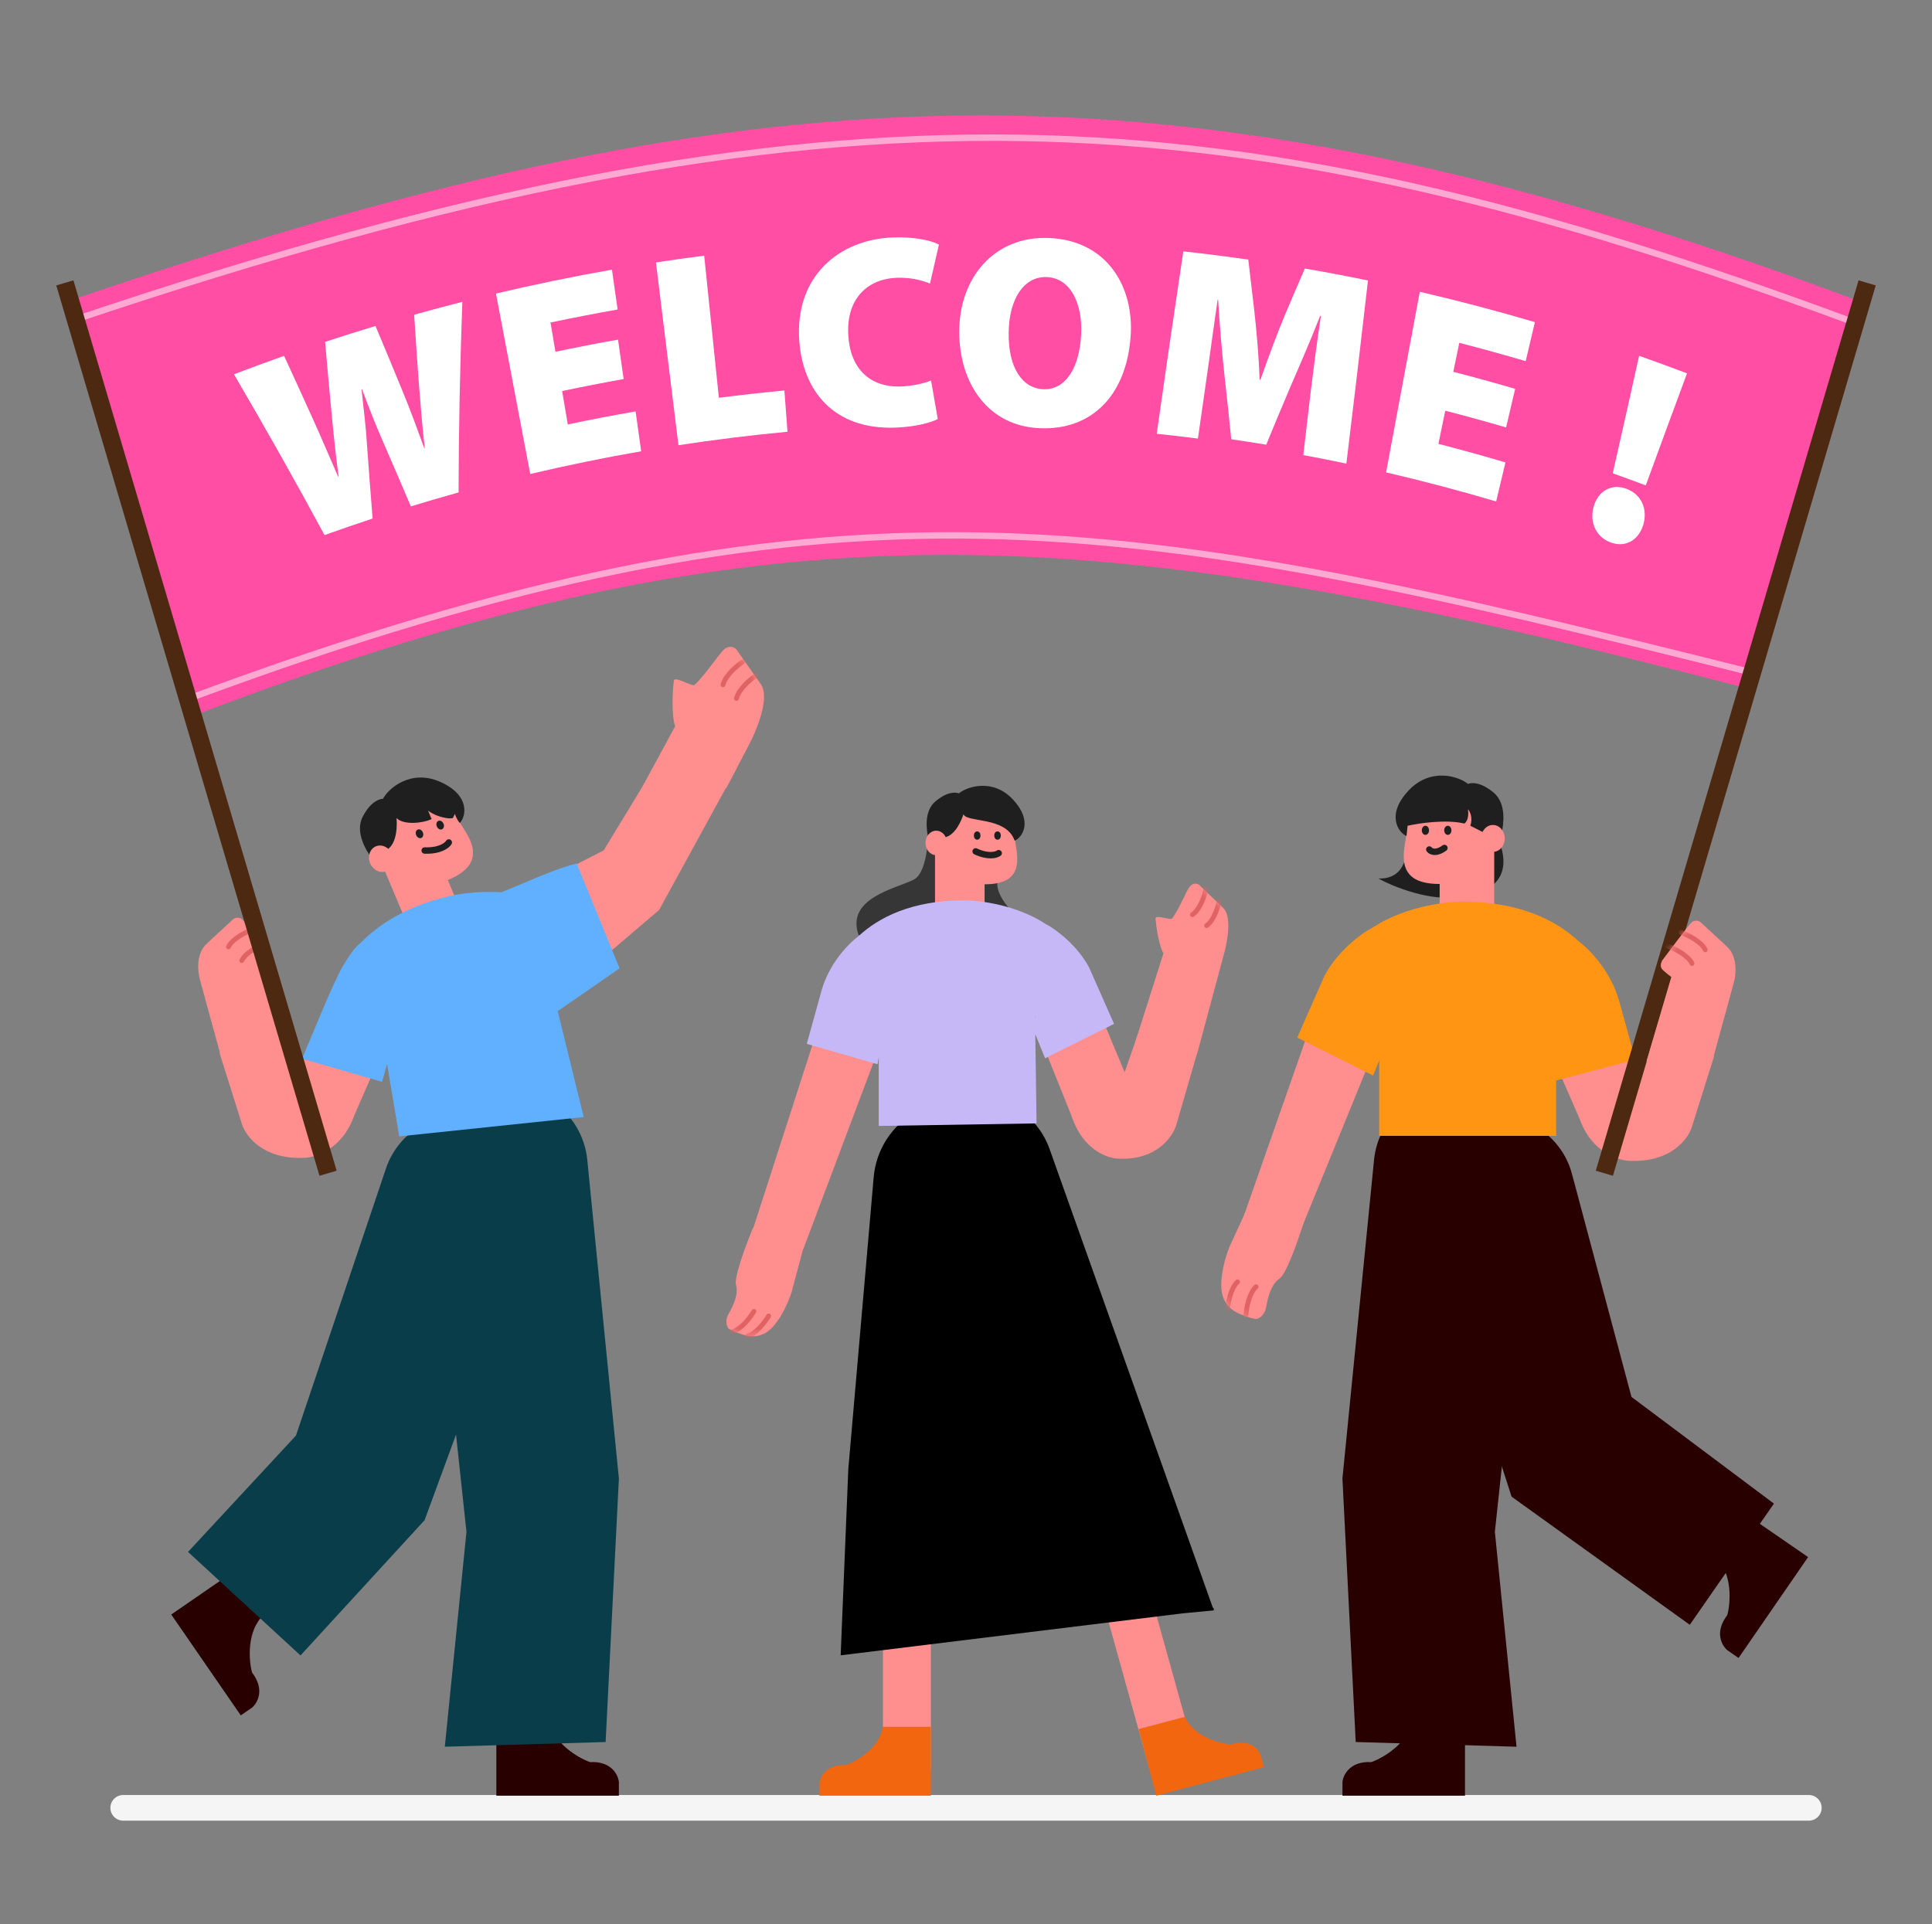 <svg width="261" height="260" viewBox="0 0 261 260" fill="none" xmlns="http://www.w3.org/2000/svg">
<rect x="0" y="0" width="261" height="260" fill="#808080" stroke="none"/>
<path d="M16.645 244.26C20.894 244.26 170.224 244.26 244.358 244.26" stroke="#F5F5F5" stroke-width="3.467" stroke-linecap="round"/>
<path d="M9.17 40.699C100.954 9.382 156.492 5.167 251.074 40.66L235.488 92.864C147.591 69.974 104.625 66.802 26.382 96.602L9.17 40.699Z" fill="#FF4EA3"/>
<path d="M25.885 94.246L10.444 43.089C62.258 25.656 101.352 18.044 137.889 18.631C174.408 19.217 208.405 27.995 250.031 43.392L236.137 90.735C194.138 80.21 163.542 72.933 132.461 72.37C101.369 71.807 69.818 77.961 25.885 94.246Z" stroke="#FFA9D2" stroke-width="0.867"/>
<path d="M165.313 129.031L161.754 142.271L153.322 140.926L157.18 128.79C156.98 128.638 156.319 126.776 156.107 124.086C156.064 123.538 158.177 124.361 158.345 124.108C159.315 122.809 160.254 120.351 160.742 119.772C161.23 119.193 161.795 119.398 162.017 119.572C162.559 120.094 163.905 121.379 165.25 122.678C166.596 123.976 165.605 128.036 165.313 129.031Z" fill="#FF8E8E"/>
<path d="M186.221 118.696C189.077 118.815 189.867 116.564 189.905 115.423L202.624 113.899C204.763 119.952 199.22 121.093 197.001 121.117C193.549 121.891 188.242 119.85 186.221 118.696Z" fill="#1F1F1F"/>
<path d="M123.436 118.847C125.369 117.865 125.532 112.586 125.372 110.068C128.893 111.978 135.72 116.369 134.857 118.66C133.994 120.951 137.498 124.152 139.357 125.467L115.997 126.359C114.212 121.338 121.018 120.073 123.436 118.847Z" fill="#363637"/>
<rect x="119.281" y="217.193" width="6.467" height="21.8" fill="#FF8E8E"/>
<rect x="149.441" y="217.99" width="6.467" height="21.8" transform="rotate(-15.545 149.441 217.99)" fill="#FF8E8E"/>
<path d="M137.003 112.518C137.086 113.18 137.153 113.846 137.27 114.502C137.805 117.524 137.201 119.933 131.596 119.405C127.777 118.419 126.317 116.885 126.317 113.52C126.317 110.154 128.827 107.426 131.924 107.426C134.707 107.426 136.64 109.629 137.003 112.518Z" fill="#FF8E8E"/>
<rect width="6.697" height="9.045" transform="matrix(-1 0 0 1 133.013 113.888)" fill="#FF8E8E"/>
<path fill-rule="evenodd" clip-rule="evenodd" d="M128.076 148.699C133.67 146.731 139.801 149.658 141.789 155.244L163.823 217.156L164.036 217.459L163.936 217.472L163.975 217.583L159.787 217.981L113.568 223.652L114.602 198.473L118.026 159.092C118.496 153.69 122.643 149.594 127.665 148.853C127.8 148.799 127.938 148.747 128.076 148.699Z" fill="black"/>
<path d="M106.935 174.599L108.534 168.6L101.731 165.897C100.839 168.028 99.132 172.557 99.433 173.627C99.809 174.963 98.973 176.551 98.388 177.595C97.92 178.431 98.193 179.197 98.388 179.476C98.541 179.601 99.157 179.948 100.394 180.332C101.63 180.717 102.559 180.493 102.869 180.332C104.842 179.746 106.402 176.266 106.935 174.599Z" fill="#FF8E8E"/>
<ellipse cx="0.443" cy="0.561" rx="0.443" ry="0.561" transform="matrix(-1 0 0 1 135.203 112.332)" fill="#1F1F1F"/>
<ellipse cx="0.443" cy="0.561" rx="0.443" ry="0.561" transform="matrix(-1 0 0 1 132.454 112.332)" fill="#1F1F1F"/>
<path d="M127.673 113.13C129.113 112.803 129.927 110.738 130.155 110.01C130.596 111.191 135.9 110.261 137.079 113.593C138.133 113.129 139.576 110.952 136.849 108.029C134.123 105.107 130.63 106.285 129.539 107.194C129.148 107.049 128.053 106.879 126.395 108.254C124.737 109.628 125.201 112.294 125.382 113.13L125.901 115.093V113.13H127.673Z" fill="#1F1F1F"/>
<ellipse cx="1.453" cy="1.653" rx="1.453" ry="1.653" transform="matrix(-1 0 0 1 127.931 112.236)" fill="#FF8E8E"/>
<path fill-rule="evenodd" clip-rule="evenodd" d="M118.296 142.778L108.519 168.776L101.724 166.06L113.137 130.697C113.642 129.258 115.047 127.12 117.632 125.302L120.36 130.115L118.296 142.778ZM141.142 124.934C143.23 126.276 145.025 128.142 146.011 130.697L151.93 144.873L153.683 139.844L161.751 142.183L158.942 151.884C158.5 153.494 156.371 156.683 151.386 156.558C149.828 156.61 146.322 155.53 144.764 150.794L139.788 138.39L141.142 124.934Z" fill="#FF8E8E"/>
<path d="M134.916 115.273C134.588 115.522 133.506 115.823 131.803 115.036" stroke="#1F1F1F" stroke-width="0.867" stroke-linecap="round"/>
<mask id="mask0_2369_18505" style="mask-type:alpha" maskUnits="userSpaceOnUse" x="98" y="119" width="68" height="62">
<path d="M106.937 174.603L108.536 168.603L101.733 165.901C100.841 168.032 99.134 172.56 99.435 173.63C99.811 174.967 98.975 176.554 98.39 177.599C97.922 178.434 98.195 179.2 98.39 179.479C98.543 179.604 99.159 179.951 100.396 180.336C101.632 180.721 102.561 180.496 102.871 180.336C104.844 179.749 106.404 176.269 106.937 174.603Z" fill="#FF8E8E"/>
<path d="M163.859 128.804L160.581 133.655L154.135 129.806C155.086 127.824 157.231 123.76 158.202 123.365C159.416 122.872 160.011 121.257 160.38 120.167C160.674 119.294 161.066 119.149 161.396 119.14C161.588 119.188 162.365 119.858 163.378 120.868C164.322 121.81 165.352 122.642 165.441 122.985C166.32 124.917 164.711 127.384 163.859 128.804Z" fill="#FF8E8E"/>
</mask>
<g mask="url(#mask0_2369_18505)">
<path d="M103.842 177.8C103.378 178.583 102.148 180.229 100.938 180.547" stroke="#E06262" stroke-width="0.65" stroke-linecap="round"/>
<path d="M101.852 177.178C101.388 177.961 100.158 179.608 98.948 179.926" stroke="#E06262" stroke-width="0.65" stroke-linecap="round"/>
<path d="M164.765 121.504C164.604 122.389 164.028 124.339 163.007 125.06" stroke="#E06262" stroke-width="0.65" stroke-linecap="round"/>
<path d="M162.937 120.079C162.753 120.959 162.124 122.893 161.084 123.586" stroke="#E06262" stroke-width="0.65" stroke-linecap="round"/>
</g>
<path fill-rule="evenodd" clip-rule="evenodd" d="M116.039 126.438C118.686 123.976 123.185 121.655 130.13 121.655C132.853 121.655 137.655 122.418 141.414 124.944L141.438 124.932C142.676 125.614 145.548 127.727 147.133 130.722L150.499 138.336L141.185 142.992L139.862 139.726L140.031 151.785L118.713 152.129V142.823C118.656 143.17 118.601 143.495 118.55 143.795L108.991 141.038L110.976 133.869C112.014 130.154 114.613 127.504 116.039 126.438ZM139.832 137.632L139.827 137.274L139.862 137.236L139.832 137.632Z" fill="#C6B8F6"/>
<path d="M156.204 242.618L153.824 233.619L160.095 231.961C161.177 234.569 164.712 235.574 166.269 235.692C168.777 234.887 170.012 236.329 170.317 237.151L170.746 238.773L156.204 242.618Z" fill="#F1660F"/>
<path d="M125.749 242.619L125.749 233.31L119.263 233.31C118.884 236.108 115.723 237.983 114.248 238.495C111.618 238.359 110.792 240.069 110.707 240.941L110.707 242.619L125.749 242.619Z" fill="#F1660F"/>
<path d="M190.086 111.876C190.01 112.538 189.942 113.204 189.822 113.86C189.203 117.23 189.818 119.94 196.047 119.354C200.251 118.268 201.857 116.581 201.857 112.877C201.857 109.174 199.095 106.171 195.687 106.171C192.592 106.171 190.453 108.647 190.086 111.876Z" fill="#FF8E8E"/>
<path d="M197.91 242.619L197.91 232.375L190.773 232.375C190.355 235.454 186.877 237.518 185.254 238.081C182.36 237.931 181.451 239.813 181.358 240.772L181.358 242.619L197.91 242.619Z" fill="#290000"/>
<path d="M244.262 210.381L235.828 204.568L231.777 210.445C234.075 212.536 233.801 216.57 233.343 218.227C231.577 220.525 232.61 222.341 233.348 222.962L234.868 224.01L244.262 210.381Z" fill="#290000"/>
<rect x="194.489" y="113.281" width="7.369" height="9.954" fill="#FF8E8E"/>
<path d="M185.625 156.715C186.185 151.073 191.015 146.825 196.682 146.991C202.97 147.175 207.769 152.677 207.098 158.932L201.946 206.97L204.872 236.004L183.148 235.367L181.353 199.767L185.625 156.715Z" fill="#290000"/>
<path d="M212.363 158.615C210.899 153.128 205.36 149.777 199.82 151.029C193.761 152.397 190.182 158.669 192.086 164.581L204.204 202.214L228.279 219.529L239.644 203.156L220.401 188.741L212.363 158.615Z" fill="#290000"/>
<ellipse cx="192.565" cy="112.185" rx="0.488" ry="0.617" fill="#1F1F1F"/>
<ellipse cx="195.59" cy="112.185" rx="0.488" ry="0.617" fill="#1F1F1F"/>
<path d="M202.312 112.448H200.361L198.635 111.569C199.002 110.459 198.57 109.617 198.308 109.335C198.492 110.564 198.058 111.137 197.817 111.27C195.376 110.679 191.693 111.223 190.157 111.569L190.011 112.957C188.851 112.447 187.263 110.051 190.264 106.835C193.264 103.618 197.108 104.915 198.308 105.915C198.738 105.755 199.943 105.569 201.767 107.081C203.592 108.593 203.082 111.527 202.882 112.448L202.312 114.608V112.448Z" fill="#1F1F1F"/>
<ellipse cx="201.683" cy="113.283" rx="1.599" ry="1.819" fill="#FF8E8E"/>
<path fill-rule="evenodd" clip-rule="evenodd" d="M185.342 142.643L174.625 168.889L167.357 166.213L179.565 131.371C180.088 129.998 181.514 127.98 184.113 126.227L186.022 129.357L185.294 142.274L185.342 142.643ZM208.761 125.268C211.314 126.612 213.557 128.572 214.73 131.371L221.063 145.339L222.937 140.383L231.568 142.687L228.563 152.246C228.091 153.832 225.813 156.974 220.48 156.851C218.814 156.902 215.064 155.838 213.397 151.172L207.648 137.971L206.064 151.172H205.957L208.761 125.268Z" fill="#FF8E8E"/>
<path d="M193.089 114.776C193.296 115.056 193.994 115.406 195.132 114.572" stroke="#1F1F1F" stroke-width="0.867" stroke-linecap="round"/>
<path fill-rule="evenodd" clip-rule="evenodd" d="M213.158 127.086C210.243 124.379 205.296 121.831 197.661 121.831C194.664 121.831 189.378 122.671 185.242 125.451L185.216 125.438C183.854 126.188 180.694 128.513 178.949 131.809L175.245 140.187L185.494 145.311L186.316 143.283V144.842V153.471H210.224V145.98L220.925 143.16L218.74 135.271C217.595 131.173 214.724 128.253 213.158 127.086Z" fill="#FF9513"/>
<rect width="2.416" height="125.442" transform="matrix(-0.959 -0.283 -0.283 0.959 253.397 38.563)" fill="#4C2910"/>
<path d="M234.229 132.747L231.485 142.781L222.427 143.392L225.784 132.006C225.567 131.847 225.027 131.428 224.599 131.019C224.171 130.609 224.42 129.971 224.599 129.702C225.631 128.325 227.824 125.418 228.344 124.804C228.864 124.189 229.475 124.399 229.716 124.58C230.305 125.125 231.85 126.552 233.313 127.906C234.776 129.259 234.533 131.697 234.229 132.747Z" fill="#FF8E8E"/>
<path d="M67.054 242.618L67.054 232.375L74.192 232.375C74.609 235.454 78.087 237.518 79.71 238.081C82.605 237.931 83.513 239.812 83.606 240.772L83.606 242.618L67.054 242.618Z" fill="#290000"/>
<path d="M166.088 168.472L168.834 162.502L176.204 164.892C175.492 167.23 173.828 172.074 172.86 172.743C171.652 173.579 171.261 175.437 171.033 176.683C170.851 177.68 170.111 178.12 169.764 178.216C169.555 178.215 168.819 178.082 167.551 177.561C166.283 177.04 165.678 176.23 165.533 175.89C164.321 174.08 165.398 170.191 166.088 168.472Z" fill="#FF8E8E"/>
<mask id="mask1_2369_18505" style="mask-type:alpha" maskUnits="userSpaceOnUse" x="164" y="124" width="71" height="55">
<path d="M165.571 169.052L167.779 163.629L174.879 166.067C174.357 168.203 173.096 172.621 172.227 173.208C171.141 173.941 170.891 175.644 170.755 176.787C170.647 177.701 169.978 178.084 169.657 178.161C169.459 178.153 168.757 178.008 167.529 177.487C166.3 176.966 165.678 176.199 165.52 175.881C164.262 174.172 165.029 170.616 165.571 169.052Z" fill="#FF8E8E"/>
<path d="M234.453 132.068L232.116 141.403L222.35 142.441L225.891 131.79C225.666 131.655 225.102 131.297 224.652 130.941C224.202 130.586 224.426 129.989 224.595 129.734C225.577 128.422 227.667 125.65 228.165 125.062C228.664 124.473 229.29 124.636 229.541 124.791C230.16 125.263 231.782 126.498 233.319 127.67C234.855 128.842 234.715 131.09 234.453 132.068Z" fill="#FF8E8E"/>
</mask>
<g mask="url(#mask1_2369_18505)">
<path d="M165.822 177.019C165.872 176.13 166.216 174.12 167.183 173.19" stroke="#E06262" stroke-width="0.65" stroke-linecap="round"/>
<path d="M227.087 125.971C227.974 126.305 229.873 127.245 230.367 128.331" stroke="#E06262" stroke-width="0.65" stroke-linecap="round"/>
<path d="M168.321 177.682C168.371 176.793 168.715 174.783 169.682 173.853" stroke="#E06262" stroke-width="0.65" stroke-linecap="round"/>
<path d="M225.297 127.821C226.184 128.155 228.083 129.095 228.578 130.181" stroke="#E06262" stroke-width="0.65" stroke-linecap="round"/>
</g>
<path d="M61.629 110.233C61.955 110.814 62.276 111.401 62.641 111.959C64.519 114.826 65.003 117.562 59.034 119.437C54.739 120.067 52.603 119.135 51.167 115.721C49.73 112.307 51.113 108.469 54.254 107.147C57.106 105.947 60.038 107.399 61.629 110.233Z" fill="#FF8E8E"/>
<path d="M23.134 218.14L31.568 212.327L35.619 218.203C33.32 220.295 33.595 224.329 34.053 225.986C35.819 228.283 34.785 230.1 34.048 230.721L32.528 231.769L23.134 218.14Z" fill="#290000"/>
<rect width="7.369" height="9.954" transform="matrix(-0.922 0.388 0.388 0.922 58.113 113.235)" fill="#FF8E8E"/>
<path d="M79.338 156.715C78.778 151.073 73.948 146.826 68.28 146.992C61.992 147.176 57.193 152.677 57.864 158.932L63.016 206.971L60.09 236.004L81.814 235.368L83.609 199.768L79.338 156.715Z" fill="#093D4A"/>
<path d="M52.136 157.887C53.879 152.716 59.248 149.7 64.57 150.902C70.84 152.318 74.435 158.925 72.218 164.958L57.357 205.397L40.596 223.67L25.402 209.684L39.983 193.962L52.136 157.887Z" fill="#093D4A"/>
<ellipse cx="0.488" cy="0.617" rx="0.488" ry="0.617" transform="matrix(-0.922 0.388 0.388 0.922 59.674 110.722)" fill="#1F1F1F"/>
<ellipse cx="0.488" cy="0.617" rx="0.488" ry="0.617" transform="matrix(-0.922 0.388 0.388 0.922 56.884 111.893)" fill="#1F1F1F"/>
<path d="M52.38 114.745C53.7 113.799 53.645 111.356 53.565 110.522C54.516 111.531 57.198 111.215 58.307 110.663L57.826 109.521C58.965 110.415 60.723 110.69 61.18 110.53L61.465 109.954C61.596 110.509 61.954 111.016 62.117 111.2C62.989 110.28 63.523 107.456 59.51 105.655C55.497 103.854 52.457 106.54 51.739 107.927C51.281 107.947 50.097 108.243 49.002 110.344C47.907 112.445 49.515 114.952 50.056 115.723L51.419 117.493L50.582 115.501L52.38 114.745Z" fill="#1F1F1F"/>
<ellipse cx="1.599" cy="1.819" rx="1.599" ry="1.819" transform="matrix(-0.922 0.388 0.388 0.922 52.249 113.729)" fill="#FF8E8E"/>
<path fill-rule="evenodd" clip-rule="evenodd" d="M99.621 103.617L91.148 99.125L81.551 114.897L69.945 120.849C65.421 121.004 66.55 121.329 67.57 121.623C68.341 121.845 69.051 122.05 67.217 122.15L78.415 123.677L75.21 128.949L76.094 133.989L89.037 122.958L99.621 103.617ZM55.276 150.765L52.472 124.861C49.918 126.205 47.675 128.165 46.502 130.964L40.17 144.932L38.295 139.976L29.665 142.28L32.67 151.839C33.142 153.425 35.42 156.567 40.753 156.444C42.419 156.495 46.169 155.431 47.836 150.765L53.585 137.564L55.168 150.765H55.276Z" fill="#FF8E8E"/>
<path d="M101.313 100.384L98.1 106.511L85.767 108.176L91.22 98.103C91.008 97.865 90.636 95.379 91.027 91.97C91.107 91.275 93.544 92.817 93.815 92.542C95.342 91.157 97.113 88.318 97.863 87.714C98.613 87.111 99.269 87.503 99.504 87.775C100.053 88.559 101.42 90.491 102.783 92.439C104.146 94.388 101.92 99.214 101.313 100.384Z" fill="#FF8E8E"/>
<path d="M60.631 113.826C60.405 114.218 59.437 114.985 57.373 114.914" stroke="#1F1F1F" stroke-width="0.867" stroke-linecap="round"/>
<path d="M27.005 132.346L29.749 142.38L39.445 143.008L35.45 131.605C35.666 131.446 36.207 131.027 36.635 130.618C37.063 130.208 36.813 129.57 36.635 129.302C35.603 127.925 33.409 125.017 32.889 124.403C32.37 123.789 31.758 123.998 31.518 124.179C30.928 124.724 29.383 126.151 27.92 127.505C26.457 128.858 26.7 131.296 27.005 132.346Z" fill="#FF8E8E"/>
<path fill-rule="evenodd" clip-rule="evenodd" d="M75.345 136.621L83.702 130.832L77.897 116.663C75.551 117.28 73.52 118.138 71.062 119.177C70.041 119.609 68.946 120.071 67.724 120.561C65.002 120.384 62.487 120.673 60.789 121.064C55.039 122.39 51.195 124.839 48.715 127.403C48.055 127.892 47.364 128.795 46.654 129.992C46.213 130.677 45.86 131.346 45.583 131.979C45.052 133.045 44.516 134.236 43.979 135.504L40.802 143.048L51.609 146.17C51.831 145.443 52.064 144.626 52.283 143.749L53.942 153.541L78.855 150.925L75.345 136.621Z" fill="#60B0FF"/>
<mask id="mask2_2369_18505" style="mask-type:alpha" maskUnits="userSpaceOnUse" x="26" y="88" width="78" height="55">
<path d="M100.316 98.291L96.181 102.437L90.577 97.442C91.885 95.674 94.757 92.088 95.785 91.883C97.071 91.627 97.96 90.154 98.527 89.152C98.981 88.351 99.394 88.282 99.719 88.336C99.899 88.419 100.536 89.224 101.339 90.406C102.089 91.51 102.944 92.521 102.966 92.875C103.466 94.938 101.42 97.058 100.316 98.291Z" fill="#FF8E8E"/>
<path d="M26.788 131.672L29.124 141.007L38.891 142.045L35.349 131.394C35.575 131.259 36.139 130.901 36.589 130.545C37.039 130.19 36.814 129.593 36.646 129.338C35.663 128.026 33.574 125.254 33.075 124.666C32.577 124.077 31.951 124.24 31.7 124.395C31.081 124.867 29.458 126.102 27.922 127.274C26.386 128.446 26.526 130.694 26.788 131.672Z" fill="#FF8E8E"/>
</mask>
<g mask="url(#mask2_2369_18505)">
<path d="M34.151 125.574C33.264 125.908 31.365 126.848 30.87 127.934" stroke="#E06262" stroke-width="0.65" stroke-linecap="round"/>
<path d="M35.945 127.425C35.058 127.759 33.159 128.699 32.664 129.785" stroke="#E06262" stroke-width="0.65" stroke-linecap="round"/>
<path d="M100.314 89.442C99.569 89.929 97.997 91.227 97.672 92.529" stroke="#E06262" stroke-width="0.65" stroke-linecap="round"/>
<path d="M102.134 91.281C101.388 91.767 99.816 93.066 99.491 94.367" stroke="#E06262" stroke-width="0.65" stroke-linecap="round"/>
</g>
<rect x="7.603" y="38.563" width="2.416" height="125.442" transform="rotate(-16.467 7.603 38.563)" fill="#4C2910"/>
<g clip-path="url(#clip0_2369_18505)">
<path d="M43.841 72.295C39.893 64.987 35.811 57.742 31.605 50.57C33.855 49.707 36.117 48.881 38.379 48.081C39.663 50.861 40.931 53.646 42.191 56.435C43.382 59.063 44.666 62.072 45.677 64.403C45.697 64.394 45.721 64.39 45.741 64.381C45.359 61.574 45.053 58.555 44.759 55.47C44.465 52.38 44.187 49.285 43.922 46.19C46.184 45.445 48.454 44.726 50.728 44.044C51.964 46.985 53.191 49.936 54.399 52.887C55.49 55.537 56.355 57.913 57.313 60.55C57.333 60.545 57.357 60.536 57.381 60.532C57.059 57.729 56.814 54.765 56.584 51.796C56.359 48.71 56.146 45.62 55.949 42.525C58.114 41.919 60.288 41.335 62.461 40.783C62.143 49.384 61.97 57.971 61.95 66.537C59.796 67.134 57.647 67.763 55.506 68.419C54.238 65.432 52.954 62.454 51.658 59.481C50.792 57.486 49.923 55.349 48.913 52.595C48.889 52.604 48.868 52.609 48.844 52.618C49.17 55.573 49.448 57.913 49.585 60.168C49.818 63.469 50.072 66.766 50.338 70.062C48.168 70.777 46.003 71.522 43.845 72.295H43.841Z" fill="white"/>
<path d="M84.256 51.216C81.479 51.711 78.706 52.249 75.941 52.833C76.194 54.338 76.452 55.843 76.705 57.347C79.752 56.705 82.807 56.117 85.866 55.582C86.116 57.379 86.37 59.175 86.619 60.972C81.604 61.843 76.609 62.867 71.63 64.044C70.088 55.919 68.543 47.789 67.001 39.664C72.205 38.434 77.434 37.356 82.674 36.435C82.928 38.232 83.182 40.028 83.435 41.82C80.404 42.355 77.382 42.939 74.367 43.577C74.588 44.892 74.814 46.209 75.039 47.529C77.853 46.936 80.67 46.388 83.492 45.885C83.745 47.664 83.999 49.438 84.252 51.216H84.256Z" fill="white"/>
<path d="M88.615 35.46C90.785 35.128 92.954 34.822 95.132 34.544C95.792 40.944 96.456 47.345 97.116 53.745C100.063 53.368 103.013 53.035 105.967 52.761C106.108 54.621 106.245 56.476 106.386 58.335C101.467 58.798 96.553 59.404 91.654 60.154C90.64 51.926 89.63 43.693 88.615 35.465V35.46Z" fill="white"/>
<path d="M126.692 56.611C125.835 57.082 123.71 57.675 121.001 57.774C112.58 58.102 108.463 52.734 107.98 46.096C107.332 37.338 113.365 32.316 120.711 32.078C123.529 31.984 125.827 32.487 126.845 33.048C126.435 34.805 126.032 36.561 125.634 38.317C124.583 37.881 123.082 37.468 121.162 37.531C117.443 37.652 114.335 40.109 114.593 45.202C114.818 49.721 117.443 52.357 121.661 52.218C123.154 52.169 124.825 51.818 125.779 51.405C126.084 53.139 126.39 54.877 126.688 56.615L126.692 56.611Z" fill="white"/>
<path d="M152.738 45.512C152.134 53.512 147.417 58.156 140.474 57.855C133.502 57.576 129.63 51.854 129.586 44.915C129.538 37.675 134.199 31.84 141.75 32.155C149.671 32.519 153.241 38.878 152.738 45.508V45.512ZM136.264 44.874C136.183 49.564 138.014 52.461 140.949 52.586C143.935 52.717 145.819 49.716 146.052 45.229C146.274 40.949 144.579 37.576 141.436 37.437C138.377 37.306 136.34 40.293 136.264 44.874Z" fill="white"/>
<path d="M177.105 52.632C177.444 49.829 177.866 46.532 178.442 42.688C178.41 42.683 178.377 42.674 178.345 42.67C177.13 45.809 175.608 49.299 174.489 51.877C173.326 54.608 172.183 57.343 171.06 60.083C169.486 59.823 167.912 59.58 166.335 59.351C166.037 56.396 165.727 53.44 165.393 50.485C165.095 47.745 164.765 43.986 164.563 40.505L164.491 40.496C163.992 43.968 163.489 47.642 163.094 50.44C162.672 53.377 162.249 56.319 161.835 59.257C159.979 59.019 158.123 58.803 156.264 58.61C157.427 50.391 158.623 42.171 159.858 33.961C162.788 34.284 165.715 34.657 168.637 35.075C168.915 37.37 169.184 39.665 169.442 41.96C169.768 44.808 170.062 48.185 170.158 51.289C170.199 51.293 170.239 51.302 170.279 51.307C171.301 48.397 172.537 45.037 173.584 42.558C174.469 40.46 175.367 38.371 176.276 36.283C179.126 36.773 181.968 37.312 184.805 37.895C183.863 46.146 182.889 54.397 181.887 62.639C179.947 62.23 178.007 61.848 176.063 61.489C176.413 58.538 176.759 55.592 177.101 52.641L177.105 52.632Z" fill="white"/>
<path d="M203.469 57.756C200.736 56.957 197.995 56.202 195.246 55.493C194.936 56.984 194.63 58.475 194.32 59.971C197.347 60.752 200.37 61.588 203.377 62.481C202.958 64.237 202.539 65.994 202.121 67.754C197.19 66.295 192.231 64.983 187.252 63.824C188.77 55.69 190.287 47.561 191.805 39.427C197.013 40.635 202.197 42 207.357 43.523C206.943 45.279 206.524 47.04 206.11 48.796C203.131 47.92 200.141 47.094 197.142 46.321C196.872 47.628 196.603 48.931 196.329 50.238C199.122 50.956 201.912 51.724 204.689 52.537C204.278 54.28 203.872 56.018 203.461 57.761L203.469 57.756Z" fill="white"/>
<path d="M215.287 68.468C215.89 66.308 217.718 65.306 219.714 66.039C221.739 66.78 222.628 68.778 221.992 70.925C221.348 73.005 219.581 74.024 217.589 73.292C215.621 72.574 214.699 70.566 215.287 68.464V68.468ZM217.871 63.946C219.074 58.659 220.262 53.368 221.433 48.073C223.594 48.836 225.752 49.627 227.905 50.444C226.034 55.484 224.178 60.532 222.335 65.585C220.849 65.023 219.36 64.48 217.871 63.95V63.946Z" fill="white"/>
</g>
<defs>
<clipPath id="clip0_2369_18505">
<rect width="196.3" height="42.467" fill="white" transform="translate(31.605 32.065)"/>
</clipPath>
</defs>
</svg>
